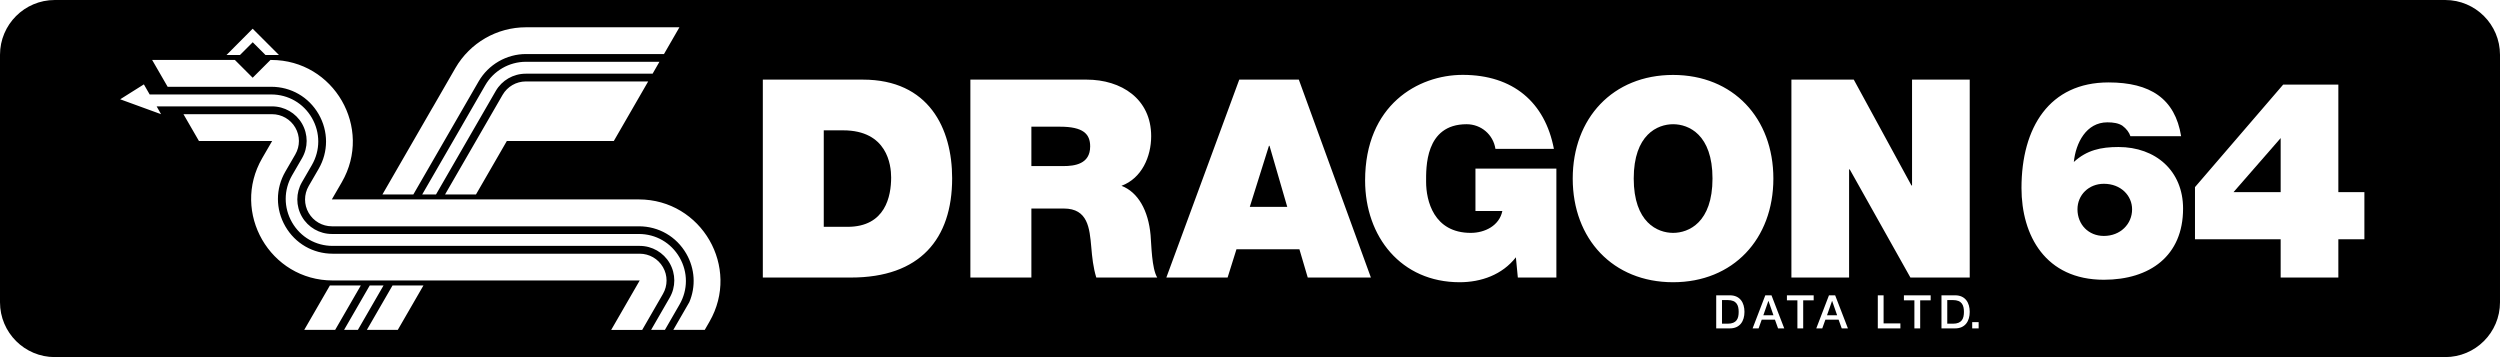 <?xml version="1.0" encoding="utf-8"?>
<!-- Generator: Adobe Illustrator 25.0.0, SVG Export Plug-In . SVG Version: 6.00 Build 0)  -->
<svg version="1.1" id="Layer_1" xmlns="http://www.w3.org/2000/svg" xmlns:xlink="http://www.w3.org/1999/xlink" x="0px" y="0px"
	 viewBox="0 0 3840 548.5" style="enable-background:new 0 0 3840 548.5;" xml:space="preserve">
<style type="text/css">
	.st0{fill:#EC2224;}
	.st1{fill:#FFFFFF;}
	.st2{fill:url(#SVGID_1_);}
	.st3{fill:url(#SVGID_2_);}
	.st4{fill:url(#SVGID_3_);}
	.st5{fill:url(#SVGID_4_);}
	.st6{fill:url(#SVGID_5_);}
	.st7{fill:url(#SVGID_6_);}
	.st8{fill:url(#SVGID_7_);}
	.st9{fill:url(#SVGID_8_);}
	.st10{fill:url(#SVGID_9_);}
	.st11{fill:url(#SVGID_10_);}
	.st12{fill:url(#SVGID_11_);}
	.st13{fill:url(#SVGID_12_);}
	.st14{fill:url(#SVGID_13_);}
	.st15{fill:url(#SVGID_14_);}
	.st16{fill:url(#SVGID_15_);}
	.st17{fill:url(#SVGID_16_);}
	.st18{fill:url(#SVGID_17_);}
	.st19{fill:url(#SVGID_18_);}
	.st20{fill:url(#SVGID_19_);}
	.st21{fill:url(#SVGID_20_);}
	.st22{fill:url(#SVGID_21_);}
	.st23{fill:url(#SVGID_22_);}
	.st24{fill:url(#SVGID_23_);}
	.st25{fill:url(#SVGID_24_);}
	.st26{fill:url(#SVGID_25_);}
	.st27{fill:url(#SVGID_26_);}
	.st28{fill:url(#SVGID_27_);}
	.st29{fill:url(#SVGID_28_);}
	.st30{fill:url(#SVGID_29_);}
	.st31{fill:url(#SVGID_30_);}
	.st32{fill:url(#SVGID_31_);}
	.st33{fill:url(#SVGID_32_);}
	.st34{fill:url(#SVGID_33_);}
	.st35{fill:url(#SVGID_34_);}
	.st36{fill:url(#SVGID_35_);}
	.st37{fill:url(#SVGID_36_);}
	.st38{fill:url(#SVGID_37_);}
	.st39{fill:url(#SVGID_38_);}
</style>
<g>
	<polygon points="2716.2,462.3 2708.5,484.2 2724,484.2 2716.4,462.3 	"/>
	<polygon points="2814,462.3 2806.3,484.2 2821.8,484.2 2814.2,462.3 	"/>
	<path d="M2653.7,460.9h-8.7v36.3h8.7c13.9,0,16.9-8,16.9-18.1S2667.6,460.9,2653.7,460.9z"/>
	<path d="M1295.1,200.2h-29.8v148.2h36.6c58.3,0,66.9-47.3,66.9-75.8C1368.8,253.4,1362.8,200.2,1295.1,200.2z"/>
	<path d="M1628.1,194.6h-43.9v60.5h49c17.4,0,41.3-3,41.3-30.2C1674.5,205.7,1663.8,194.6,1628.1,194.6z"/>
	<path d="M2569.9,190.8c-23.8,0-60.5,15.8-60.5,83.4s36.6,83.5,60.5,83.5c23.8,0,60.5-15.8,60.5-83.5S2593.7,190.8,2569.9,190.8z"/>
	<polygon points="1949.1,224 1919.7,317.7 1977.2,317.7 1950,224 	"/>
	<path d="M2999.7,460.9h-8.7v36.3h8.7c13.9,0,16.9-8,16.9-18.1S3013.6,460.9,2999.7,460.9z"/>
	<path d="M3231.5,282.3c-23,0-40.5,17-40.5,39.2c0,23.4,17,40.9,40.5,40.9c25.5,0,43.4-18.3,43.4-40.9
		C3274.9,300.7,3257.9,282.3,3231.5,282.3z"/>
	<polygon points="3503.1,295.1 3503.1,212.1 3430.7,295.1 	"/>
	<path d="M3755.8,0H84.2C37.7,0,0,37.7,0,84.2v380.1c0,46.5,37.7,84.2,84.2,84.2h3671.6c46.5,0,84.2-37.7,84.2-84.2V84.2
		C3840,37.7,3802.3,0,3755.8,0z M663.8,166.3l1.1-1.8l34.6-60c22.4-38.7,63.7-62.6,108.4-62.6h71.4l0,0l164.3,0L1019.9,83H808
		c-29.9,0-57.8,16.1-72.8,42L634.9,298.7h-47.5L663.8,166.3z M807.5,113.2c-19,0-36.5,10.1-46,26.5l-91.8,159h-21.2l61.2-105.9
		l1-1.8l34.6-60c12.8-22.3,36.8-36.1,62.5-36.1l71.4,0h133.7l-10.5,18.3H807.5z M995.6,125.1l-52.8,91.5H778.5l-47.4,82.1h-47.5
		l88.4-153c7.4-12.7,20.9-20.6,35.7-20.6H995.6z M388.1,44.1l40.4,40.4h-20.7l-19.6-19.6l-19.6,19.6h-20.7L388.1,44.1z M467.3,506.7
		l39.4-68.2h47.5l-39.4,68.2H467.3z M528.5,506.7l39.4-68.2h21.2l-39.4,68.2H528.5z M611,506.7h-47.5l39.4-68.2l47.5,0L611,506.7z
		 M938.8,506.7l43.8-75.9l-471.5,0h0c-96.4,0-156.6-104.4-108.4-187.8l15.3-26.4H305.6l-23.8-41.2h136.1c14.7,0,28.3,7.8,35.7,20.6
		c7.4,12.7,7.4,28.4,0,41.2l-15.3,26.4c-15.2,26.3-15.2,57.7,0,84.1c15.2,26.3,42.4,42,72.8,42h471.5c14.7,0,28.3,7.8,35.7,20.6
		c7.4,12.7,7.4,28.4,0,41.2l-31.9,55.3H938.8z M1000.1,506.7l28.5-49.4c9.5-16.4,9.5-36.6,0-53.1c-9.5-16.4-27-26.5-45.9-26.5H654.8
		H511.1c-26.1,0-49.5-13.5-62.5-36.1c-13-22.6-13-49.6,0-72.2l15.3-26.4c9.5-16.4,9.5-36.6,0-53.1c-9.5-16.4-27-26.5-46-26.5H240.6
		l6.8,12l-62.8-22.9l36.4-22.9l8.9,15.5h186.7c26.1,0,49.5,13.5,62.5,36.1c13,22.6,13,49.6,0,72.2l-15.3,26.4
		c-9.5,16.4-9.5,36.6,0,53.1c9.5,16.4,27,26.5,46,26.5l471.5,0c26.1,0,49.5,13.5,62.5,36.1c13,22.6,13,49.6,0,72.2l-22.5,39H1000.1z
		 M1089.7,494.2l-7.2,12.5h-48.3l24.6-42.6c10.2-24.1,8.7-51.3-4.7-74.5c-15.2-26.3-42.4-42-72.8-42l-471.5,0
		c-14.7,0-28.3-7.8-35.7-20.6c-7.4-12.7-7.4-28.4,0-41.2l15.3-26.4c15.2-26.3,15.2-57.7,0-84.1c-15.2-26.3-42.4-42-72.8-42H257.5
		l-23.8-41.2h127.1l27.3,27.3l27.3-27.3h1.2c96.4,0,156.6,104.4,108.4,187.8l-15.3,26.4l73.2,0h143.7l254.6,0
		C1077.7,306.4,1137.9,410.7,1089.7,494.2z M1307.1,426.3h-135.4v-304h153.7c101.3,0,137.1,74.9,137.1,151.6
		C1462.5,367.1,1413.1,426.3,1307.1,426.3z M1683.9,426.3c-4.7-15.3-6.4-31.1-7.7-46.8c-2.6-29-5.1-59.2-42.2-59.2h-49.8v106h-93.7
		v-304H1669c53.2,0,99.2,29.4,99.2,86.9c0,31.5-14.5,64.7-45.6,76.2c25.5,9.8,41.3,37.9,44.7,75.8c1.3,14.9,1.7,51.1,10.2,65.1
		H1683.9z M2008.7,426.3l-12.8-43.4h-96.7l-13.6,43.4h-94.1l112-304h91.5l110.7,304H2008.7z M2390.6,426.3h-59.2l-3-31.1
		c-20.9,26.8-53.2,38.3-86.4,38.3c-89.8,0-145.2-69.8-145.2-156.3c0-115.8,81.3-162.2,149.9-162.2c77.5,0,126.5,42.2,140.1,113.7
		H2297c-3.4-22.1-22.1-37.9-44.3-37.9c-64.3,0-62.2,67.7-62.2,88.6c0,28.5,11.5,78.3,68.6,78.3c21.7,0,43.9-11.1,48.5-33.6h-41.3
		v-65.1h124.3V426.3z M2415.7,274.3c0-92.8,61.7-159.2,154.1-159.2c92.4,0,154.1,66.4,154.1,159.2s-61.7,159.2-154.1,159.2
		C2477.5,433.5,2415.7,367.1,2415.7,274.3z M2657.1,504.4h-21v-50.8h21c15.6,0,22.4,11.4,22.4,25.4S2672.7,504.4,2657.1,504.4z
		 M2731.1,504.4l-4.8-13.4h-20.3l-4.8,13.4h-9.2l19.5-50.8h9.5l19.6,50.8H2731.1z M2785.8,461.3h-16.1v43.1h-8.9v-43.1h-16.1v-7.7
		h41.1V461.3z M2828.9,504.4l-4.8-13.4h-20.3l-4.8,13.4h-9.2l19.5-50.8h9.5l19.6,50.8H2828.9z M2840.2,260.2v166.1h-88.6v-304h95.8
		l88.6,162.6h0.9V122.3h88.6v304h-91.1l-93.2-166.1H2840.2z M2919,504.4h-34.7v-50.8h8.9v43.1h25.8V504.4z M2965.5,461.3h-16.1v43.1
		h-8.9v-43.1h-16.1v-7.7h41.1V461.3z M3003.1,504.4h-21v-50.8h21c15.6,0,22.4,11.4,22.4,25.4S3018.7,504.4,3003.1,504.4z
		 M3039.2,504.4h-9.9v-9.6h9.9V504.4z M3231.5,429.7c-89.8,0-126.5-68.1-126.5-140.9c0-93.2,43-162.2,133.7-162.2
		c63.9,0,102.2,24.7,111.5,82.6h-77.9c-1.7-5.5-6-11.5-12.4-16.2c-6-3.8-13.6-5.1-23-5.1c-32.4,0-48.5,31.5-51.5,60.9
		c20-18.3,41.7-23,68.6-23c57.1,0,99.2,36.6,99.2,94.5C3353.3,393,3302.2,429.7,3231.5,429.7z M3631.7,367.5h-40v58.8h-88.6v-58.8
		h-131.6v-80.1L3507,129.9h84.7v165.2h40V367.5z"/>
</g>
</svg>
